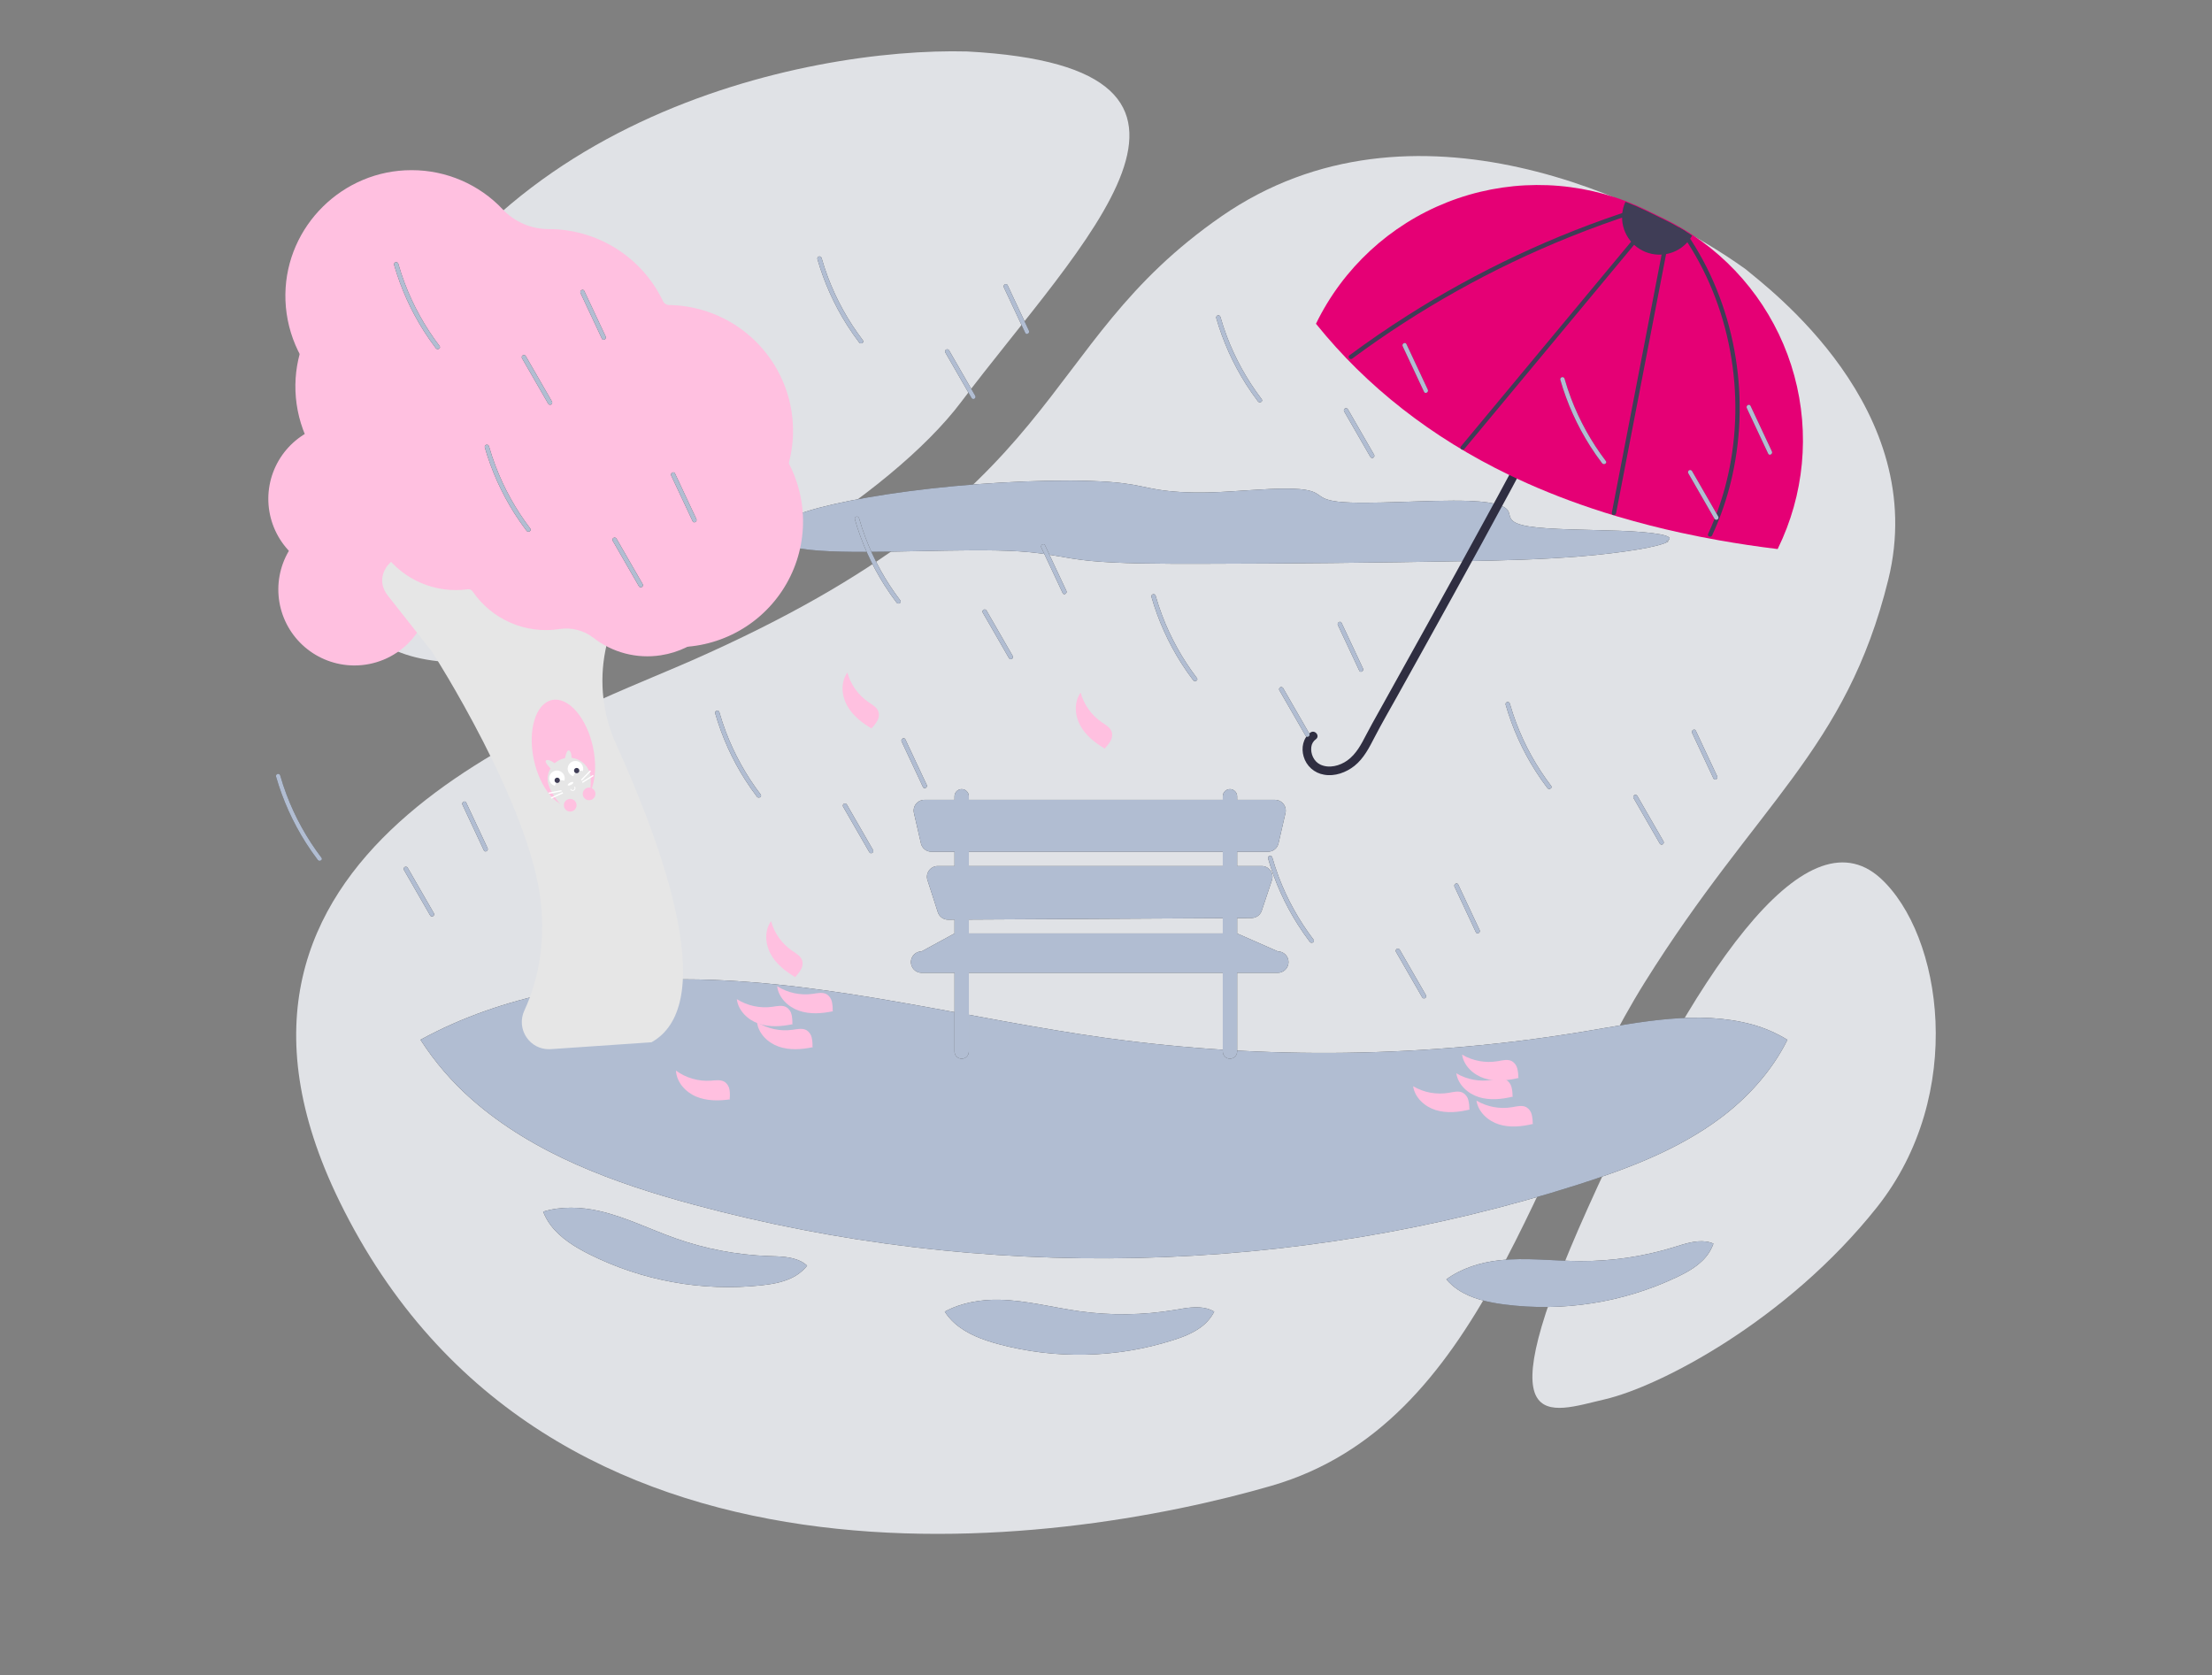 <svg width="676" height="512" viewBox="0 0 676 512" fill="none" xmlns="http://www.w3.org/2000/svg">
<rect x="0" y="0" width="676" height="512" fill="#808080" stroke="none"/>
<g clip-path="url(#clip0_816_5006)">
<g opacity="0.8">
<path d="M577.062 177.176C589.99 124.892 540.199 87.936 533.468 82.255C504.208 61.237 431.591 25.782 373.354 66.058C315.118 106.333 328.319 150.264 211.647 201.734C169.032 220.534 51.245 259.808 103.752 367.128C166.688 495.761 323.605 472.893 388.611 454.03C453.617 435.167 468.39 355.029 502.655 300.186C536.92 245.342 564.135 229.46 577.062 177.176Z" fill="#F8FAFF"/>
<path d="M573.569 368.978C601.037 334.431 593.564 285.597 574.646 268.338C551.424 247.348 517.234 297.982 485.219 369.232C453.205 440.482 473.464 431.548 490.376 427.638C507.289 423.728 546.101 403.525 573.569 368.978Z" fill="#F8FAFF"/>
<path d="M108.891 132.291C140.225 35.924 246.42 14.43 295.601 15.73C387.393 20.641 330.388 74.11 293.77 122.794C250.494 180.33 66.074 263.978 108.891 132.291Z" fill="#F8FAFF"/>
</g>
<g clip-path="url(#clip1_816_5006)">
<path d="M509.14 165.475C513.382 163.629 504.778 162.554 495.017 162.201C485.255 161.847 473.447 161.867 467.209 160.861C461.175 159.889 461.62 158.161 461.113 156.594C460.605 155.028 458.286 153.422 448.871 153.074C437.14 152.64 417.795 154.31 408.939 153.308C400.675 152.372 405.587 149.437 393.536 149.325C386.655 149.261 377.79 150.228 370.134 150.462C362.945 150.681 357.627 150.227 353.895 149.617C350.163 149.006 347.564 148.232 343.364 147.693C332.336 146.278 310.762 146.754 291.506 148.568C272.25 150.382 255.744 153.355 246.435 156.299C237.126 159.243 234.554 162.143 236.723 164.601C238.107 166.171 241.65 167.639 250.245 168.269C266.322 169.449 294.945 167.418 311.557 168.492C320.816 169.09 324.923 170.573 333.047 171.385C341.774 172.257 354.55 172.303 367.103 172.283C393.239 172.24 420.043 171.972 447.376 171.48C458.792 171.275 470.754 171.008 482.902 170.029C495.05 169.051 507.44 167.163 510.003 165.393" fill="#4A4A4A"/>
<path d="M509.14 165.475C513.382 163.629 504.778 162.554 495.017 162.201C485.255 161.847 473.447 161.867 467.209 160.861C461.175 159.889 461.62 158.161 461.113 156.594C460.605 155.028 458.286 153.422 448.871 153.074C437.14 152.64 417.795 154.31 408.939 153.308C400.675 152.372 405.587 149.437 393.536 149.325C386.655 149.261 377.79 150.228 370.134 150.462C362.945 150.681 357.627 150.227 353.895 149.617C350.163 149.006 347.564 148.232 343.364 147.693C332.336 146.278 310.762 146.754 291.506 148.568C272.25 150.382 255.744 153.355 246.435 156.299C237.126 159.243 234.554 162.143 236.723 164.601C238.107 166.171 241.65 167.639 250.245 168.269C266.322 169.449 294.945 167.418 311.557 168.492C320.816 169.09 324.923 170.573 333.047 171.385C341.774 172.257 354.55 172.303 367.103 172.283C393.239 172.24 420.043 171.972 447.376 171.48C458.792 171.275 470.754 171.008 482.902 170.029C495.05 169.051 507.44 167.163 510.003 165.393" fill="#B1BDD2"/>
<path d="M546.248 317.756C541.601 327.125 534.266 335.312 525.835 341.629C512.912 351.314 497.529 357.134 482.133 362.044C395.175 389.791 300.192 391.934 212.069 368.141C187.692 361.561 163.192 352.671 144.231 336.02C138.162 330.688 132.869 324.536 128.505 317.743C153.74 303.898 184.326 298.68 213.513 299.317C255.354 300.231 296.219 311.379 337.669 317.146C386.482 323.928 436.046 323.246 484.654 315.125C501.515 312.301 518.967 308.607 535.472 313.078C539.266 314.124 542.894 315.699 546.248 317.756Z" fill="#4A4A4A"/>
<path d="M546.248 317.756C541.601 327.125 534.266 335.312 525.835 341.629C512.912 351.314 497.529 357.134 482.133 362.044C395.175 389.791 300.192 391.934 212.069 368.141C187.692 361.561 163.192 352.671 144.231 336.02C138.162 330.688 132.869 324.536 128.505 317.743C153.74 303.898 184.326 298.68 213.513 299.317C255.354 300.231 296.219 311.379 337.669 317.146C386.482 323.928 436.046 323.246 484.654 315.125C501.515 312.301 518.967 308.607 535.472 313.078C539.266 314.124 542.894 315.699 546.248 317.756Z" fill="#B1BDD2"/>
<path d="M523.64 380.04C522.937 382.009 521.787 383.789 520.279 385.238C518.008 387.469 515.155 389.008 512.276 390.371C495.891 398.086 477.635 400.951 459.669 398.627C454.733 397.979 449.713 396.883 445.571 394.126C444.245 393.243 443.05 392.179 442.019 390.966C446.586 387.601 452.425 385.781 458.144 385.142C466.343 384.226 474.62 385.335 482.871 385.377C492.586 385.426 502.252 383.996 511.536 381.137C514.757 380.145 518.069 378.966 521.412 379.408C522.181 379.513 522.931 379.726 523.64 380.04Z" fill="#4A4A4A"/>
<path d="M523.64 380.04C522.937 382.009 521.787 383.789 520.279 385.238C518.008 387.469 515.155 389.008 512.276 390.371C495.891 398.086 477.635 400.951 459.669 398.627C454.733 397.979 449.713 396.883 445.571 394.126C444.245 393.243 443.05 392.179 442.019 390.966C446.586 387.601 452.425 385.781 458.144 385.142C466.343 384.226 474.62 385.335 482.871 385.377C492.586 385.426 502.252 383.996 511.536 381.137C514.757 380.145 518.069 378.966 521.412 379.408C522.181 379.513 522.931 379.726 523.64 380.04Z" fill="#B1BDD2"/>
<path d="M246.665 386.786C245.352 388.414 243.678 389.716 241.776 390.589C238.896 391.949 235.694 392.465 232.526 392.805C214.511 394.704 196.327 391.409 180.13 383.309C175.683 381.074 171.305 378.389 168.303 374.424C167.343 373.155 166.565 371.757 165.991 370.273C171.414 368.597 177.527 368.798 183.139 370.074C191.183 371.905 198.632 375.672 206.408 378.424C215.566 381.663 225.165 383.491 234.874 383.843C238.242 383.964 241.759 383.941 244.769 385.457C245.461 385.809 246.099 386.256 246.665 386.786Z" fill="#4A4A4A"/>
<path d="M246.665 386.786C245.352 388.414 243.678 389.716 241.776 390.589C238.896 391.949 235.694 392.465 232.526 392.805C214.511 394.704 196.327 391.409 180.13 383.309C175.683 381.074 171.305 378.389 168.303 374.424C167.343 373.155 166.565 371.757 165.991 370.273C171.414 368.597 177.527 368.798 183.139 370.074C191.183 371.905 198.632 375.672 206.408 378.424C215.566 381.663 225.165 383.491 234.874 383.843C238.242 383.964 241.759 383.941 244.769 385.457C245.461 385.809 246.099 386.256 246.665 386.786Z" fill="#B1BDD2"/>
<path d="M371.072 400.833C370.113 402.691 368.736 404.302 367.048 405.539C364.5 407.448 361.468 408.595 358.432 409.563C341.166 415.036 322.69 415.453 305.193 410.765C300.388 409.468 295.558 407.716 291.82 404.433C290.624 403.382 289.58 402.169 288.72 400.83C293.694 398.101 299.724 397.072 305.478 397.198C313.726 397.378 321.782 399.575 329.953 400.712C339.576 402.049 349.347 401.915 358.929 400.314C362.253 399.757 365.694 399.029 368.948 399.91C369.696 400.117 370.411 400.427 371.072 400.833Z" fill="#4A4A4A"/>
<path d="M371.072 400.833C370.113 402.691 368.736 404.302 367.048 405.539C364.5 407.448 361.468 408.595 358.432 409.563C341.166 415.036 322.69 415.453 305.193 410.765C300.388 409.468 295.558 407.716 291.82 404.433C290.624 403.382 289.58 402.169 288.72 400.83C293.694 398.101 299.724 397.072 305.478 397.198C313.726 397.378 321.782 399.575 329.953 400.712C339.576 402.049 349.347 401.915 358.929 400.314C362.253 399.757 365.694 399.029 368.948 399.91C369.696 400.117 370.411 400.427 371.072 400.833Z" fill="#B1BDD2"/>
<path d="M390.49 290.724L378.073 285.256V280.556L382.498 280.531C383.185 280.527 383.853 280.308 384.409 279.906C384.965 279.504 385.381 278.938 385.598 278.287L388.706 268.979C388.871 268.486 388.916 267.96 388.837 267.447C388.759 266.933 388.559 266.445 388.255 266.023C387.95 265.601 387.549 265.258 387.086 265.021C386.622 264.784 386.109 264.661 385.588 264.661H378.073V260.286H387.508C388.251 260.286 388.973 260.034 389.555 259.572C390.136 259.11 390.544 258.464 390.711 257.74L392.851 248.445C392.962 247.964 392.963 247.465 392.853 246.984C392.744 246.503 392.527 246.052 392.219 245.666C391.912 245.281 391.521 244.969 391.075 244.755C390.63 244.54 390.142 244.429 389.648 244.429H378.073V243.336C378.073 242.756 377.843 242.199 377.432 241.789C377.021 241.379 376.463 241.148 375.882 241.148C375.301 241.148 374.744 241.379 374.333 241.789C373.922 242.199 373.691 242.756 373.691 243.336V244.429H296.09V243.336C296.09 242.756 295.859 242.199 295.448 241.789C295.038 241.379 294.48 241.148 293.899 241.148C293.318 241.148 292.761 241.379 292.35 241.789C291.939 242.199 291.708 242.756 291.708 243.336V244.429H282.507C282.013 244.429 281.525 244.54 281.08 244.755C280.634 244.969 280.243 245.281 279.936 245.666C279.628 246.052 279.411 246.503 279.302 246.984C279.192 247.465 279.193 247.964 279.304 248.445L281.444 257.74C281.611 258.464 282.019 259.11 282.6 259.572C283.182 260.034 283.904 260.286 284.647 260.286H291.708V264.661H286.567C286.049 264.661 285.538 264.783 285.076 265.017C284.615 265.252 284.215 265.592 283.91 266.01C283.605 266.428 283.403 266.912 283.321 267.422C283.239 267.933 283.28 268.455 283.438 268.947L286.611 278.776C286.825 279.44 287.246 280.018 287.812 280.427C288.378 280.836 289.059 281.055 289.758 281.051L291.708 281.04V285.256L281.666 290.724C281.234 290.724 280.807 290.809 280.408 290.974C280.009 291.139 279.647 291.381 279.342 291.685C279.036 291.99 278.794 292.352 278.629 292.75C278.464 293.148 278.379 293.574 278.379 294.005C278.379 294.875 278.725 295.71 279.342 296.325C279.958 296.94 280.794 297.286 281.666 297.286H291.708V321.345C291.708 321.925 291.939 322.481 292.35 322.891C292.761 323.301 293.318 323.532 293.899 323.532C294.48 323.532 295.038 323.301 295.448 322.891C295.859 322.481 296.09 321.925 296.09 321.345V297.286H373.691V321.345C373.691 321.925 373.922 322.481 374.333 322.891C374.744 323.301 375.301 323.532 375.882 323.532C376.463 323.532 377.021 323.301 377.432 322.891C377.843 322.481 378.073 321.925 378.073 321.345V297.286H390.49C391.361 297.286 392.197 296.94 392.814 296.325C393.43 295.71 393.776 294.875 393.776 294.005C393.776 293.574 393.691 293.148 393.526 292.75C393.361 292.352 393.119 291.99 392.814 291.685C392.508 291.381 392.146 291.139 391.747 290.974C391.348 290.809 390.921 290.724 390.49 290.724ZM296.09 260.286H373.691V264.661H296.09L296.09 260.286ZM296.09 285.256V281.015L373.691 280.58V285.256H296.09Z" fill="#4A4A4A"/>
<path d="M390.49 290.724L378.073 285.256V280.556L382.498 280.531C383.185 280.527 383.853 280.308 384.409 279.906C384.965 279.504 385.381 278.938 385.598 278.287L388.706 268.979C388.871 268.486 388.916 267.96 388.837 267.447C388.759 266.933 388.559 266.445 388.255 266.023C387.95 265.601 387.549 265.258 387.086 265.021C386.622 264.784 386.109 264.661 385.588 264.661H378.073V260.286H387.508C388.251 260.286 388.973 260.034 389.555 259.572C390.136 259.11 390.544 258.464 390.711 257.74L392.851 248.445C392.962 247.964 392.963 247.465 392.853 246.984C392.744 246.503 392.527 246.052 392.219 245.666C391.912 245.281 391.521 244.969 391.075 244.755C390.63 244.54 390.142 244.429 389.648 244.429H378.073V243.336C378.073 242.756 377.843 242.199 377.432 241.789C377.021 241.379 376.463 241.148 375.882 241.148C375.301 241.148 374.744 241.379 374.333 241.789C373.922 242.199 373.691 242.756 373.691 243.336V244.429H296.09V243.336C296.09 242.756 295.859 242.199 295.448 241.789C295.038 241.379 294.48 241.148 293.899 241.148C293.318 241.148 292.761 241.379 292.35 241.789C291.939 242.199 291.708 242.756 291.708 243.336V244.429H282.507C282.013 244.429 281.525 244.54 281.08 244.755C280.634 244.969 280.243 245.281 279.936 245.666C279.628 246.052 279.411 246.503 279.302 246.984C279.192 247.465 279.193 247.964 279.304 248.445L281.444 257.74C281.611 258.464 282.019 259.11 282.6 259.572C283.182 260.034 283.904 260.286 284.647 260.286H291.708V264.661H286.567C286.049 264.661 285.538 264.783 285.076 265.017C284.615 265.252 284.215 265.592 283.91 266.01C283.605 266.428 283.403 266.912 283.321 267.422C283.239 267.933 283.28 268.455 283.438 268.947L286.611 278.776C286.825 279.44 287.246 280.018 287.812 280.427C288.378 280.836 289.059 281.055 289.758 281.051L291.708 281.04V285.256L281.666 290.724C281.234 290.724 280.807 290.809 280.408 290.974C280.009 291.139 279.647 291.381 279.342 291.685C279.036 291.99 278.794 292.352 278.629 292.75C278.464 293.148 278.379 293.574 278.379 294.005C278.379 294.875 278.725 295.71 279.342 296.325C279.958 296.94 280.794 297.286 281.666 297.286H291.708V321.345C291.708 321.925 291.939 322.481 292.35 322.891C292.761 323.301 293.318 323.532 293.899 323.532C294.48 323.532 295.038 323.301 295.448 322.891C295.859 322.481 296.09 321.925 296.09 321.345V297.286H373.691V321.345C373.691 321.925 373.922 322.481 374.333 322.891C374.744 323.301 375.301 323.532 375.882 323.532C376.463 323.532 377.021 323.301 377.432 322.891C377.843 322.481 378.073 321.925 378.073 321.345V297.286H390.49C391.361 297.286 392.197 296.94 392.814 296.325C393.43 295.71 393.776 294.875 393.776 294.005C393.776 293.574 393.691 293.148 393.526 292.75C393.361 292.352 393.119 291.99 392.814 291.685C392.508 291.381 392.146 291.139 391.747 290.974C391.348 290.809 390.921 290.724 390.49 290.724ZM296.09 260.286H373.691V264.661H296.09L296.09 260.286ZM296.09 285.256V281.015L373.691 280.58V285.256H296.09Z" fill="#B1BDD2"/>
<path d="M258.814 215.508C257.143 212.418 256.909 208.368 258.962 205.516C259.977 209.198 262.265 212.403 265.419 214.564C266.639 215.392 268.082 216.188 268.499 217.6C268.719 218.501 268.583 219.451 268.121 220.255C267.66 221.049 267.099 221.78 266.451 222.432L266.392 222.653C263.366 220.862 260.486 218.598 258.814 215.508Z" fill="#FFC0E0"/>
<path d="M330.098 221.656C328.426 218.566 328.192 214.516 330.245 211.664C331.26 215.346 333.548 218.551 336.703 220.712C337.922 221.541 339.365 222.336 339.782 223.749C340.002 224.649 339.867 225.6 339.405 226.404C338.943 227.197 338.382 227.929 337.735 228.58L337.676 228.801C334.649 227.011 331.77 224.746 330.098 221.656Z" fill="#FFC0E0"/>
<path d="M451.933 335.266C448.577 334.214 445.581 331.473 445.061 328C448.36 329.933 452.238 330.639 456.009 329.993C457.462 329.738 459.052 329.304 460.338 330.026C461.124 330.519 461.691 331.295 461.922 332.193C462.145 333.083 462.254 333.997 462.244 334.915L462.356 335.115C458.936 335.937 455.29 336.318 451.933 335.266Z" fill="#FFC0E0"/>
<path d="M458.094 343.61C454.737 342.558 451.741 339.817 451.221 336.344C454.52 338.277 458.399 338.983 462.169 338.336C463.623 338.082 465.212 337.648 466.498 338.37C467.285 338.863 467.851 339.638 468.082 340.536C468.305 341.426 468.414 342.341 468.405 343.259L468.517 343.458C465.096 344.281 461.45 344.661 458.094 343.61Z" fill="#FFC0E0"/>
<path d="M438.733 339.219C435.376 338.167 432.381 335.426 431.86 331.953C435.16 333.886 439.038 334.592 442.809 333.946C444.262 333.691 445.852 333.257 447.138 333.979C447.924 334.472 448.491 335.248 448.721 336.146C448.945 337.036 449.054 337.951 449.044 338.868L449.156 339.068C445.736 339.89 442.09 340.271 438.733 339.219Z" fill="#FFC0E0"/>
<path d="M453.693 329.555C450.336 328.503 447.341 325.762 446.82 322.289C450.12 324.222 453.998 324.928 457.769 324.282C459.222 324.027 460.812 323.593 462.098 324.315C462.884 324.808 463.451 325.584 463.681 326.482C463.905 327.372 464.014 328.286 464.004 329.204L464.116 329.404C460.696 330.226 457.05 330.607 453.693 329.555Z" fill="#FFC0E0"/>
<path d="M212.702 335.087C209.465 333.71 206.755 330.687 206.58 327.18C209.673 329.428 213.462 330.512 217.279 330.24C218.75 330.13 220.375 329.854 221.583 330.7C222.317 331.267 222.804 332.095 222.945 333.011C223.08 333.919 223.097 334.84 222.997 335.752L223.089 335.962C219.604 336.444 215.938 336.463 212.702 335.087Z" fill="#FFC0E0"/>
<path d="M235.493 291.496C233.821 288.406 233.588 284.356 235.641 281.504C236.656 285.186 238.943 288.391 242.098 290.552C243.318 291.381 244.761 292.176 245.178 293.589C245.397 294.489 245.262 295.44 244.8 296.244C244.339 297.037 243.778 297.769 243.13 298.42L243.071 298.641C240.044 296.851 237.165 294.586 235.493 291.496Z" fill="#FFC0E0"/>
<path d="M237.987 319.838C234.664 318.683 231.755 315.851 231.343 312.363C234.581 314.398 238.435 315.223 242.224 314.694C243.685 314.484 245.287 314.1 246.55 314.862C247.321 315.379 247.863 316.171 248.065 317.076C248.261 317.972 248.341 318.89 248.304 319.807L248.409 320.01C244.965 320.726 241.309 320.994 237.987 319.838Z" fill="#FFC0E0"/>
<path d="M244.147 308.858C240.824 307.703 237.915 304.871 237.503 301.383C240.741 303.417 244.595 304.243 248.384 303.713C249.845 303.504 251.447 303.119 252.71 303.881C253.481 304.398 254.023 305.191 254.226 306.095C254.421 306.992 254.501 307.91 254.464 308.826L254.569 309.029C251.125 309.746 247.469 310.013 244.147 308.858Z" fill="#FFC0E0"/>
<path d="M231.826 312.811C228.504 311.656 225.595 308.824 225.183 305.336C228.421 307.37 232.275 308.196 236.064 307.666C237.525 307.457 239.127 307.072 240.39 307.834C241.161 308.351 241.703 309.144 241.905 310.048C242.101 310.945 242.181 311.863 242.143 312.78L242.249 312.982C238.805 313.699 235.149 313.966 231.826 312.811Z" fill="#FFC0E0"/>
<path d="M108.293 203.361C108.189 203.361 108.086 203.361 107.983 203.359C102.54 203.279 97.299 201.298 93.169 197.759C89.04 194.22 86.283 189.348 85.38 183.99C84.477 178.633 85.484 173.129 88.226 168.436C90.968 163.742 95.271 160.157 100.387 158.304C101.068 158.064 101.656 157.618 102.069 157.028C102.483 156.438 102.701 155.733 102.694 155.013L102.694 154.93C102.693 153.075 102.915 151.227 103.355 149.424C103.505 148.844 103.497 148.235 103.334 147.659C103.171 147.083 102.857 146.56 102.426 146.145C98.523 142.481 95.427 138.047 93.335 133.124C91.243 128.201 90.2 122.897 90.272 117.55C90.576 96.674 107.846 79.691 128.769 79.691L128.957 79.692C134.16 79.698 139.307 80.766 144.082 82.831C148.856 84.896 153.157 87.913 156.72 91.698C158.511 93.585 160.667 95.089 163.057 96.12C165.447 97.151 168.021 97.688 170.625 97.697L170.699 97.916L170.699 97.696L170.851 97.696C178.138 97.718 185.271 99.792 191.429 103.682C197.586 107.571 202.518 113.118 205.658 119.682C205.828 120.044 206.096 120.351 206.433 120.567C206.77 120.784 207.161 120.902 207.561 120.907L207.826 120.912C214.705 121.075 221.414 123.074 227.255 126.703C233.097 130.332 237.858 135.457 241.042 141.545C244.226 147.633 245.718 154.462 245.362 161.32C245.006 168.179 242.815 174.817 239.017 180.544C235.219 186.271 229.953 190.877 223.766 193.883C217.58 196.889 210.7 198.186 203.842 197.637C196.983 197.089 190.398 194.716 184.77 190.765C179.142 186.815 174.677 181.431 171.841 175.173C171.754 174.987 171.616 174.83 171.443 174.72C171.269 174.61 171.068 174.553 170.862 174.554C168.216 174.555 165.577 174.286 162.986 173.751C153.564 171.777 143.764 172.694 134.873 176.383C134.574 176.507 134.272 176.625 133.967 176.736C133.275 176.987 132.677 177.442 132.252 178.042C131.828 178.642 131.597 179.357 131.592 180.091V180.136C131.592 186.295 129.141 192.202 124.778 196.558C120.415 200.913 114.498 203.361 108.328 203.361H108.293V203.361Z" fill="#FFC0E0"/>
<path d="M167.743 320.63C166.405 320.634 165.085 320.311 163.901 319.689C162.716 319.067 161.702 318.165 160.947 317.062C160.116 315.868 159.613 314.477 159.49 313.029C159.367 311.58 159.627 310.125 160.244 308.808C164.886 298.743 166.57 287.535 165.25 275.497C162.004 245.907 132.403 199.724 132.104 199.26L118.514 181.999C115.42 178.068 116.94 173.849 119.662 171.593C122.34 169.372 126.706 168.669 129.961 172.374C130.903 173.367 131.63 174.542 132.097 175.828C133.016 169.802 136.598 142.574 130.266 120.157C128.286 113.144 132.687 108.295 137.614 106.757C142.452 105.247 148.722 106.708 151.057 113.484C152.409 117.408 152.84 121.85 152.339 126.686C151.053 139.098 150.081 150.666 149.451 161.07C149.379 162.259 149.688 163.44 150.334 164.442C150.979 165.444 151.927 166.214 153.041 166.642C154.154 167.07 155.375 167.133 156.527 166.822C157.679 166.511 158.702 165.842 159.447 164.912L170.079 151.655C176.475 143.68 186.095 143.366 192.792 146.594C198.861 149.519 205.104 156.625 202.724 167.028C202.154 169.52 201.128 171.505 199.674 172.928C199.37 173.226 199.062 173.524 198.75 173.823C191.671 180.569 186.861 189.339 184.982 198.926C183.103 208.514 184.246 218.447 188.256 227.359C197.756 248.299 204.044 266.262 206.943 280.746C210.926 300.644 208.298 313.342 199.134 318.488L199.049 318.513L168.329 320.61L168.315 320.41L168.329 320.61C168.133 320.623 167.937 320.63 167.743 320.63Z" fill="#E6E6E6"/>
<path d="M105.235 175.67C105.131 175.67 105.029 175.669 104.925 175.668C99.483 175.588 94.241 173.606 90.112 170.068C85.982 166.529 83.226 161.657 82.323 156.299C81.419 150.941 82.427 145.437 85.168 140.744C87.91 136.051 92.214 132.466 97.33 130.613C98.01 130.373 98.598 129.926 99.012 129.336C99.425 128.746 99.644 128.042 99.636 127.322L99.636 127.239C99.636 125.384 99.858 123.535 100.298 121.733C100.447 121.153 100.44 120.544 100.276 119.968C100.113 119.392 99.8 118.869 99.368 118.453C95.466 114.79 92.37 110.355 90.277 105.432C88.185 100.509 87.142 95.205 87.215 89.858C87.519 68.983 104.788 52 125.712 52L125.899 52C131.102 52.007 136.25 53.075 141.024 55.14C145.799 57.204 150.1 60.222 153.663 64.007C155.454 65.893 157.609 67.398 159.999 68.429C162.389 69.46 164.964 69.996 167.567 70.005L167.642 70.225L167.641 70.005L167.794 70.005C175.081 70.026 182.214 72.101 188.371 75.991C194.529 79.88 199.461 85.426 202.6 91.99C202.77 92.352 203.039 92.659 203.376 92.876C203.712 93.093 204.103 93.21 204.504 93.215L204.769 93.221C211.647 93.383 218.356 95.383 224.198 99.011C230.039 102.64 234.8 107.765 237.984 113.853C241.169 119.941 242.66 126.77 242.304 133.629C241.948 140.488 239.757 147.126 235.959 152.853C232.161 158.579 226.895 163.186 220.709 166.192C214.523 169.198 207.642 170.494 200.784 169.946C193.926 169.398 187.34 167.025 181.712 163.074C176.084 159.123 171.62 153.739 168.783 147.482C168.697 147.296 168.559 147.139 168.385 147.029C168.212 146.919 168.01 146.861 167.805 146.863C165.159 146.864 162.519 146.595 159.928 146.06C150.506 144.085 140.706 145.003 131.816 148.692C131.517 148.816 131.215 148.933 130.909 149.045C130.218 149.295 129.619 149.751 129.195 150.351C128.77 150.95 128.54 151.665 128.534 152.4V152.445C128.534 158.604 126.083 164.511 121.72 168.866C117.358 173.222 111.441 175.669 105.27 175.67H105.235Z" fill="#FFC0E0"/>
<path d="M202.953 112.332C203.025 112.321 203.096 112.31 203.168 112.3C206.948 111.775 210.794 112.589 214.036 114.601C217.277 116.613 219.709 119.696 220.909 123.313C222.109 126.93 222.001 130.853 220.603 134.399C219.205 137.944 216.606 140.889 213.259 142.719C212.813 142.958 212.453 143.33 212.229 143.783C212.006 144.237 211.93 144.748 212.012 145.247L212.021 145.304C212.22 146.59 212.264 147.895 212.153 149.191C212.111 149.609 212.182 150.03 212.357 150.412C212.532 150.794 212.805 151.123 213.148 151.365C217.615 154.418 221.059 158.741 223.033 163.773C225.008 168.805 225.421 174.313 224.22 179.582C223.018 184.851 220.258 189.638 216.297 193.322C212.336 197.005 207.357 199.415 202.007 200.238L201.877 200.258C198.27 200.809 194.588 200.618 191.057 199.696C187.526 198.775 184.222 197.142 181.347 194.899C179.903 193.783 178.248 192.97 176.481 192.511C174.714 192.051 172.872 191.954 171.066 192.226L170.991 192.081L171.015 192.234L170.909 192.25C165.856 193.013 160.69 192.336 156.005 190.297C151.321 188.259 147.308 184.941 144.429 180.726C144.272 180.493 144.053 180.309 143.796 180.195C143.54 180.081 143.256 180.041 142.978 180.08L142.794 180.105C138.009 180.726 133.144 180.056 128.706 178.165C124.269 176.273 120.42 173.229 117.561 169.349C114.701 165.469 112.936 160.895 112.448 156.103C111.96 151.311 112.768 146.475 114.787 142.101C116.806 137.726 119.963 133.971 123.928 131.227C127.894 128.483 132.524 126.85 137.337 126.498C142.149 126.146 146.968 127.088 151.293 129.226C155.617 131.363 159.288 134.619 161.924 138.653C162.004 138.773 162.117 138.867 162.249 138.925C162.381 138.982 162.527 139.001 162.669 138.978C164.503 138.695 166.361 138.6 168.215 138.694C174.957 139.057 181.651 137.375 187.418 133.869C187.612 133.751 187.809 133.637 188.009 133.527C188.461 133.28 188.827 132.9 189.058 132.439C189.288 131.978 189.371 131.458 189.296 130.948L189.291 130.917C188.631 126.648 189.697 122.292 192.255 118.807C194.812 115.323 198.652 112.995 202.928 112.336L202.953 112.332Z" fill="#FFC0E0"/>
<path d="M400.465 223.868C398.196 225.539 397.619 228.596 398.399 231.19C398.804 232.608 399.605 233.881 400.707 234.863C401.808 235.844 403.167 236.493 404.624 236.735C407.891 237.349 411.389 236.07 413.93 234.045C416.795 231.761 418.457 228.431 420.106 225.249C422.341 220.939 424.794 216.732 427.155 212.489C429.788 207.757 432.42 203.025 435.051 198.292C440.965 187.645 446.851 176.983 452.71 166.305C458.561 155.616 464.346 144.89 470.064 134.128C474.698 125.358 479.287 116.557 483.579 107.615C484.001 106.737 484.419 105.856 484.833 104.974C484.955 104.647 484.943 104.286 484.801 103.967C484.659 103.649 484.397 103.399 484.072 103.271C483.745 103.153 483.384 103.166 483.066 103.308C482.748 103.45 482.498 103.709 482.367 104.031C478.46 112.359 474.234 120.538 469.966 128.686C464.615 138.899 459.168 149.061 453.624 159.171C447.893 169.684 442.119 180.173 436.301 190.639C431.267 199.718 426.222 208.791 421.169 217.86C419.941 220.068 418.697 222.266 417.535 224.51C416.034 227.408 414.473 230.442 411.751 232.388C409.439 234.041 406.162 234.916 403.484 233.639C401.489 232.687 400.472 230.311 400.746 228.256C400.801 227.788 400.954 227.337 401.195 226.932C401.435 226.527 401.758 226.176 402.143 225.903C403.513 224.894 401.83 222.863 400.465 223.868V223.868Z" fill="#2F2E41"/>
<path d="M543.261 167.786L543.105 167.767C537.108 167.032 531.166 166.145 525.445 165.131C521.374 164.409 517.398 163.624 513.63 162.797C510.451 162.104 507.31 161.361 504.292 160.589C500.927 159.734 497.588 158.813 494.368 157.851C493.024 157.456 491.657 157.038 490.304 156.609C487.796 155.814 485.379 155.006 483.121 154.207C480.928 153.442 478.718 152.626 476.55 151.781C476.504 151.767 476.459 151.751 476.414 151.731C472.023 150.028 467.711 148.191 463.603 146.271C462.806 145.903 462.015 145.528 461.229 145.149C437.53 133.716 417.688 118.205 402.256 99.046L402.168 98.938L402.229 98.812C410.479 81.922 424.759 68.724 442.263 61.812C459.768 54.9 479.229 54.774 496.821 61.46C498.989 62.286 501.123 63.211 503.164 64.208L508.659 66.89C511.629 68.339 514.501 69.979 517.257 71.8C532.508 81.903 543.56 97.194 548.357 114.827C553.153 132.459 551.366 151.23 543.33 167.645L543.261 167.786Z" fill="#E50075"/>
<path d="M413.249 109.589C433.729 94.434 456.061 81.947 479.704 72.428C486.337 69.757 493.06 67.324 499.872 65.131C500.679 64.872 500.12 63.677 499.319 63.935C474.95 71.785 451.685 82.708 430.086 96.439C424.051 100.271 418.159 104.315 412.41 108.572C411.726 109.078 412.568 110.093 413.249 109.589Z" fill="#3F3D56"/>
<path d="M513.04 69.461C512.963 69.573 512.923 69.706 512.926 69.842C512.929 69.978 512.976 70.11 513.06 70.217C516.788 75.378 519.949 80.923 522.489 86.758C525.03 92.594 526.967 98.672 528.27 104.9C529.587 111.129 530.278 117.473 530.335 123.838C530.394 130.203 529.811 136.557 528.595 142.805C527.555 148.147 526.026 153.383 524.027 158.447C523.692 159.297 523.343 160.142 522.98 160.98C522.666 161.704 522.343 162.423 522.01 163.137C521.652 163.91 522.889 164.374 523.246 163.61C523.683 162.663 524.107 161.712 524.506 160.749C526.599 155.764 528.241 150.602 529.411 145.324C530.807 139.03 531.554 132.609 531.643 126.163C531.737 119.707 531.191 113.258 530.015 106.91C528.841 100.568 527.028 94.362 524.603 88.384C522.172 82.384 519.1 76.662 515.441 71.318C515.275 71.072 515.105 70.826 514.934 70.585L513.04 69.461Z" fill="#3F3D56"/>
<path d="M447.529 137.194L468.711 111.717L489.892 86.239L501.815 71.897C502.359 71.243 501.285 70.476 500.745 71.125L479.564 96.603L458.383 122.08L446.459 136.422C445.915 137.076 446.989 137.844 447.529 137.194H447.529Z" fill="#3F3D56"/>
<path d="M493.882 156.859L499.903 125.66L505.903 94.569L509.287 77.033C509.448 76.201 508.133 76.079 507.973 76.906L501.952 108.105L495.952 139.196L492.568 156.732C492.408 157.564 493.723 157.686 493.882 156.859Z" fill="#3F3D56"/>
<path d="M517.135 71.986C515.851 74.274 513.819 76.051 511.378 77.019C508.938 77.987 506.238 78.088 503.731 77.304C501.225 76.52 499.065 74.9 497.615 72.714C496.164 70.529 495.511 67.912 495.764 65.302C495.884 64.045 496.214 62.816 496.742 61.668C498.869 62.479 500.977 63.392 503.066 64.408L508.561 67.09C511.523 68.534 514.387 70.17 517.135 71.986Z" fill="#3F3D56"/>
<path d="M249.799 79.164C251.852 86.326 254.926 93.157 258.927 99.446C260.066 101.233 261.278 102.971 262.563 104.659C263.069 105.326 264.216 104.67 263.702 103.994C259.238 98.127 255.645 91.646 253.037 84.754C252.301 82.801 251.646 80.821 251.072 78.814C251.021 78.651 250.908 78.514 250.758 78.432C250.608 78.35 250.431 78.33 250.266 78.375C250.101 78.421 249.96 78.528 249.873 78.675C249.786 78.823 249.76 78.998 249.799 79.164H249.799Z" fill="#4A4A4A"/>
<path d="M249.799 79.164C251.852 86.326 254.926 93.157 258.927 99.446C260.066 101.233 261.278 102.971 262.563 104.659C263.069 105.326 264.216 104.67 263.702 103.994C259.238 98.127 255.645 91.646 253.037 84.754C252.301 82.801 251.646 80.821 251.072 78.814C251.021 78.651 250.908 78.514 250.758 78.432C250.608 78.35 250.431 78.33 250.266 78.375C250.101 78.421 249.96 78.528 249.873 78.675C249.786 78.823 249.76 78.998 249.799 79.164H249.799Z" fill="#B1BDD2"/>
<path d="M288.893 107.711L296.911 121.635C297.003 121.779 297.147 121.883 297.313 121.923C297.48 121.964 297.655 121.938 297.803 121.852C297.951 121.766 298.06 121.626 298.106 121.461C298.152 121.296 298.133 121.12 298.051 120.97L290.033 107.046C289.941 106.901 289.797 106.798 289.631 106.757C289.464 106.717 289.289 106.742 289.141 106.828C288.993 106.915 288.884 107.055 288.838 107.219C288.792 107.384 288.811 107.56 288.893 107.711Z" fill="#4A4A4A"/>
<path d="M288.893 107.711L296.911 121.635C297.003 121.779 297.147 121.883 297.313 121.923C297.48 121.964 297.655 121.938 297.803 121.852C297.951 121.766 298.06 121.626 298.106 121.461C298.152 121.296 298.133 121.12 298.051 120.97L290.033 107.046C289.941 106.901 289.797 106.798 289.631 106.757C289.464 106.717 289.289 106.742 289.141 106.828C288.993 106.915 288.884 107.055 288.838 107.219C288.792 107.384 288.811 107.56 288.893 107.711Z" fill="#B1BDD2"/>
<path d="M306.784 87.809L313.314 101.734C313.674 102.501 314.813 101.833 314.454 101.068L307.924 87.144C307.564 86.377 306.425 87.045 306.784 87.809Z" fill="#4A4A4A"/>
<path d="M306.784 87.809L313.314 101.734C313.674 102.501 314.813 101.833 314.454 101.068L307.924 87.144C307.564 86.377 306.425 87.045 306.784 87.809Z" fill="#B1BDD2"/>
<path d="M371.685 97.172C373.738 104.334 376.812 111.165 380.813 117.454C381.951 119.241 383.163 120.979 384.448 122.667C384.955 123.334 386.102 122.678 385.588 122.002C381.123 116.134 377.531 109.654 374.922 102.762C374.186 100.809 373.532 98.829 372.958 96.822C372.907 96.659 372.794 96.522 372.644 96.44C372.493 96.358 372.317 96.338 372.152 96.383C371.987 96.428 371.846 96.536 371.759 96.683C371.672 96.831 371.645 97.006 371.685 97.172H371.685Z" fill="#4A4A4A"/>
<path d="M371.685 97.172C373.738 104.334 376.812 111.165 380.813 117.454C381.951 119.241 383.163 120.979 384.448 122.667C384.955 123.334 386.102 122.678 385.588 122.002C381.123 116.134 377.531 109.654 374.922 102.762C374.186 100.809 373.532 98.829 372.958 96.822C372.907 96.659 372.794 96.522 372.644 96.44C372.493 96.358 372.317 96.338 372.152 96.383C371.987 96.428 371.846 96.536 371.759 96.683C371.672 96.831 371.645 97.006 371.685 97.172H371.685Z" fill="#B1BDD2"/>
<path d="M410.778 125.718L418.797 139.643C418.889 139.787 419.033 139.891 419.199 139.931C419.365 139.972 419.541 139.946 419.689 139.86C419.837 139.774 419.945 139.633 419.992 139.469C420.038 139.304 420.018 139.128 419.937 138.978L411.918 125.053C411.827 124.909 411.683 124.805 411.516 124.765C411.35 124.724 411.174 124.75 411.026 124.836C410.879 124.922 410.77 125.063 410.724 125.227C410.678 125.392 410.697 125.568 410.778 125.718Z" fill="#4A4A4A"/>
<path d="M410.778 125.718L418.797 139.643C418.889 139.787 419.033 139.891 419.199 139.931C419.365 139.972 419.541 139.946 419.689 139.86C419.837 139.774 419.945 139.633 419.992 139.469C420.038 139.304 420.018 139.128 419.937 138.978L411.918 125.053C411.827 124.909 411.683 124.805 411.516 124.765C411.35 124.724 411.174 124.75 411.026 124.836C410.879 124.922 410.77 125.063 410.724 125.227C410.678 125.392 410.697 125.568 410.778 125.718Z" fill="#B1BDD2"/>
<path d="M428.671 105.817L435.201 119.741C435.561 120.509 436.699 119.84 436.341 119.076L429.81 105.152C429.45 104.385 428.312 105.053 428.671 105.817Z" fill="#4A4A4A"/>
<path d="M428.671 105.817L435.201 119.741C435.561 120.509 436.699 119.84 436.341 119.076L429.81 105.152C429.45 104.385 428.312 105.053 428.671 105.817Z" fill="#B1BDD2"/>
<path d="M351.884 182.383C353.937 189.545 357.011 196.376 361.012 202.665C362.151 204.452 363.363 206.19 364.648 207.878C365.154 208.545 366.301 207.889 365.787 207.212C361.323 201.345 357.73 194.865 355.121 187.973C354.386 186.02 353.731 184.04 353.157 182.033C353.106 181.869 352.993 181.733 352.843 181.651C352.693 181.569 352.516 181.549 352.351 181.594C352.186 181.639 352.045 181.747 351.958 181.894C351.871 182.041 351.845 182.217 351.884 182.383H351.884Z" fill="#4A4A4A"/>
<path d="M351.884 182.383C353.937 189.545 357.011 196.376 361.012 202.665C362.151 204.452 363.363 206.19 364.648 207.878C365.154 208.545 366.301 207.889 365.787 207.212C361.323 201.345 357.73 194.865 355.121 187.973C354.386 186.02 353.731 184.04 353.157 182.033C353.106 181.869 352.993 181.733 352.843 181.651C352.693 181.569 352.516 181.549 352.351 181.594C352.186 181.639 352.045 181.747 351.958 181.894C351.871 182.041 351.845 182.217 351.884 182.383H351.884Z" fill="#B1BDD2"/>
<path d="M390.978 210.929L398.996 224.854C399.088 224.998 399.232 225.102 399.398 225.142C399.565 225.183 399.74 225.157 399.888 225.071C400.036 224.985 400.145 224.844 400.191 224.68C400.237 224.515 400.217 224.339 400.136 224.189L392.117 210.264C392.026 210.12 391.882 210.016 391.716 209.976C391.549 209.935 391.374 209.961 391.226 210.047C391.078 210.133 390.969 210.274 390.923 210.438C390.877 210.603 390.896 210.779 390.978 210.929Z" fill="#4A4A4A"/>
<path d="M390.978 210.929L398.996 224.854C399.088 224.998 399.232 225.102 399.398 225.142C399.565 225.183 399.74 225.157 399.888 225.071C400.036 224.985 400.145 224.844 400.191 224.68C400.237 224.515 400.217 224.339 400.136 224.189L392.117 210.264C392.026 210.12 391.882 210.016 391.716 209.976C391.549 209.935 391.374 209.961 391.226 210.047C391.078 210.133 390.969 210.274 390.923 210.438C390.877 210.603 390.896 210.779 390.978 210.929Z" fill="#B1BDD2"/>
<path d="M408.869 191.028L415.399 204.952C415.759 205.72 416.898 205.051 416.539 204.287L410.009 190.363C409.649 189.596 408.51 190.264 408.869 191.028Z" fill="#4A4A4A"/>
<path d="M408.869 191.028L415.399 204.952C415.759 205.72 416.898 205.051 416.539 204.287L410.009 190.363C409.649 189.596 408.51 190.264 408.869 191.028Z" fill="#B1BDD2"/>
<path d="M218.557 217.961C220.61 225.123 223.684 231.954 227.685 238.243C228.824 240.03 230.035 241.768 231.32 243.456C231.827 244.123 232.974 243.467 232.46 242.791C227.995 236.923 224.403 230.443 221.794 223.551C221.058 221.598 220.404 219.618 219.83 217.611C219.779 217.448 219.666 217.311 219.516 217.229C219.365 217.147 219.189 217.127 219.024 217.172C218.859 217.218 218.718 217.325 218.631 217.472C218.544 217.62 218.517 217.795 218.557 217.961H218.557Z" fill="#4A4A4A"/>
<path d="M218.557 217.961C220.61 225.123 223.684 231.954 227.685 238.243C228.824 240.03 230.035 241.768 231.32 243.456C231.827 244.123 232.974 243.467 232.46 242.791C227.995 236.923 224.403 230.443 221.794 223.551C221.058 221.598 220.404 219.618 219.83 217.611C219.779 217.448 219.666 217.311 219.516 217.229C219.365 217.147 219.189 217.127 219.024 217.172C218.859 217.218 218.718 217.325 218.631 217.472C218.544 217.62 218.517 217.795 218.557 217.961H218.557Z" fill="#B1BDD2"/>
<path d="M257.651 246.508L265.67 260.432C265.762 260.576 265.906 260.68 266.072 260.72C266.239 260.761 266.414 260.735 266.562 260.649C266.71 260.563 266.818 260.423 266.865 260.258C266.911 260.093 266.891 259.917 266.81 259.767L258.791 245.842C258.7 245.698 258.556 245.594 258.389 245.554C258.223 245.513 258.047 245.539 257.899 245.625C257.752 245.712 257.643 245.852 257.597 246.016C257.551 246.181 257.57 246.357 257.651 246.508Z" fill="#4A4A4A"/>
<path d="M257.651 246.508L265.67 260.432C265.762 260.576 265.906 260.68 266.072 260.72C266.239 260.761 266.414 260.735 266.562 260.649C266.71 260.563 266.818 260.423 266.865 260.258C266.911 260.093 266.891 259.917 266.81 259.767L258.791 245.842C258.7 245.698 258.556 245.594 258.389 245.554C258.223 245.513 258.047 245.539 257.899 245.625C257.752 245.712 257.643 245.852 257.597 246.016C257.551 246.181 257.57 246.357 257.651 246.508Z" fill="#B1BDD2"/>
<path d="M275.543 226.606L282.073 240.53C282.433 241.298 283.571 240.63 283.213 239.865L276.682 225.941C276.322 225.174 275.184 225.842 275.543 226.606Z" fill="#4A4A4A"/>
<path d="M275.543 226.606L282.073 240.53C282.433 241.298 283.571 240.63 283.213 239.865L276.682 225.941C276.322 225.174 275.184 225.842 275.543 226.606Z" fill="#B1BDD2"/>
<path d="M387.526 262.324C389.579 269.487 392.653 276.317 396.654 282.606C397.792 284.394 399.004 286.131 400.289 287.819C400.796 288.486 401.943 287.83 401.429 287.154C396.964 281.287 393.372 274.807 390.763 267.914C390.027 265.962 389.372 263.982 388.799 261.974C388.748 261.811 388.635 261.674 388.485 261.592C388.334 261.51 388.158 261.49 387.993 261.535C387.828 261.581 387.687 261.689 387.6 261.836C387.513 261.983 387.486 262.158 387.526 262.324H387.526Z" fill="#4A4A4A"/>
<path d="M387.526 262.324C389.579 269.487 392.653 276.317 396.654 282.606C397.792 284.394 399.004 286.131 400.289 287.819C400.796 288.486 401.943 287.83 401.429 287.154C396.964 281.287 393.372 274.807 390.763 267.914C390.027 265.962 389.372 263.982 388.799 261.974C388.748 261.811 388.635 261.674 388.485 261.592C388.334 261.51 388.158 261.49 387.993 261.535C387.828 261.581 387.687 261.689 387.6 261.836C387.513 261.983 387.486 262.158 387.526 262.324H387.526Z" fill="#B1BDD2"/>
<path d="M426.619 290.871L434.638 304.795C434.729 304.94 434.874 305.043 435.04 305.084C435.206 305.124 435.382 305.099 435.53 305.012C435.678 304.926 435.786 304.786 435.832 304.621C435.879 304.457 435.859 304.28 435.778 304.13L427.759 290.206C427.668 290.061 427.524 289.958 427.357 289.917C427.191 289.877 427.015 289.902 426.867 289.989C426.719 290.075 426.611 290.215 426.565 290.38C426.518 290.544 426.538 290.72 426.619 290.871Z" fill="#4A4A4A"/>
<path d="M426.619 290.871L434.638 304.795C434.729 304.94 434.874 305.043 435.04 305.084C435.206 305.124 435.382 305.099 435.53 305.012C435.678 304.926 435.786 304.786 435.832 304.621C435.879 304.457 435.859 304.28 435.778 304.13L427.759 290.206C427.668 290.061 427.524 289.958 427.357 289.917C427.191 289.877 427.015 289.902 426.867 289.989C426.719 290.075 426.611 290.215 426.565 290.38C426.518 290.544 426.538 290.72 426.619 290.871Z" fill="#B1BDD2"/>
<path d="M444.51 270.97L451.041 284.894C451.401 285.661 452.539 284.993 452.181 284.229L445.65 270.305C445.29 269.537 444.152 270.205 444.51 270.97Z" fill="#4A4A4A"/>
<path d="M444.51 270.97L451.041 284.894C451.401 285.661 452.539 284.993 452.181 284.229L445.65 270.305C445.29 269.537 444.152 270.205 444.51 270.97Z" fill="#B1BDD2"/>
<path d="M460.129 215.324C462.183 222.487 465.257 229.317 469.257 235.606C470.396 237.394 471.608 239.131 472.893 240.819C473.399 241.486 474.546 240.83 474.033 240.154C469.568 234.287 465.975 227.807 463.367 220.914C462.631 218.962 461.976 216.982 461.402 214.974C461.351 214.811 461.238 214.674 461.088 214.592C460.938 214.51 460.761 214.49 460.596 214.535C460.431 214.581 460.29 214.689 460.203 214.836C460.116 214.983 460.09 215.158 460.129 215.324H460.129Z" fill="#4A4A4A"/>
<path d="M460.129 215.324C462.183 222.487 465.257 229.317 469.257 235.606C470.396 237.394 471.608 239.131 472.893 240.819C473.399 241.486 474.546 240.83 474.033 240.154C469.568 234.287 465.975 227.807 463.367 220.914C462.631 218.962 461.976 216.982 461.402 214.974C461.351 214.811 461.238 214.674 461.088 214.592C460.938 214.51 460.761 214.49 460.596 214.535C460.431 214.581 460.29 214.689 460.203 214.836C460.116 214.983 460.09 215.158 460.129 215.324H460.129Z" fill="#B1BDD2"/>
<path d="M499.224 243.871L507.242 257.795C507.334 257.94 507.478 258.043 507.644 258.084C507.811 258.124 507.986 258.099 508.134 258.012C508.282 257.926 508.391 257.786 508.437 257.621C508.483 257.457 508.464 257.28 508.382 257.13L500.364 243.206C500.272 243.061 500.128 242.958 499.962 242.917C499.795 242.877 499.62 242.902 499.472 242.989C499.324 243.075 499.215 243.215 499.169 243.38C499.123 243.544 499.142 243.72 499.224 243.871Z" fill="#4A4A4A"/>
<path d="M499.224 243.871L507.242 257.795C507.334 257.94 507.478 258.043 507.644 258.084C507.811 258.124 507.986 258.099 508.134 258.012C508.282 257.926 508.391 257.786 508.437 257.621C508.483 257.457 508.464 257.28 508.382 257.13L500.364 243.206C500.272 243.061 500.128 242.958 499.962 242.917C499.795 242.877 499.62 242.902 499.472 242.989C499.324 243.075 499.215 243.215 499.169 243.38C499.123 243.544 499.142 243.72 499.224 243.871Z" fill="#B1BDD2"/>
<path d="M517.114 223.97L523.644 237.894C524.004 238.661 525.143 237.993 524.784 237.229L518.254 223.305C517.894 222.537 516.755 223.205 517.114 223.97Z" fill="#4A4A4A"/>
<path d="M517.114 223.97L523.644 237.894C524.004 238.661 525.143 237.993 524.784 237.229L518.254 223.305C517.894 222.537 516.755 223.205 517.114 223.97Z" fill="#B1BDD2"/>
<path d="M476.85 116.059C478.903 123.221 481.977 130.052 485.978 136.341C487.116 138.128 488.328 139.866 489.613 141.553C490.12 142.221 491.267 141.565 490.753 140.888C486.288 135.021 482.696 128.541 480.087 121.648C479.351 119.696 478.697 117.716 478.123 115.708C478.072 115.545 477.959 115.408 477.809 115.327C477.658 115.245 477.482 115.224 477.317 115.27C477.152 115.315 477.011 115.423 476.924 115.57C476.837 115.717 476.81 115.892 476.85 116.059H476.85Z" fill="#4A4A4A"/>
<path d="M476.85 116.059C478.903 123.221 481.977 130.052 485.978 136.341C487.116 138.128 488.328 139.866 489.613 141.553C490.12 142.221 491.267 141.565 490.753 140.888C486.288 135.021 482.696 128.541 480.087 121.648C479.351 119.696 478.697 117.716 478.123 115.708C478.072 115.545 477.959 115.408 477.809 115.327C477.658 115.245 477.482 115.224 477.317 115.27C477.152 115.315 477.011 115.423 476.924 115.57C476.837 115.717 476.81 115.892 476.85 116.059H476.85Z" fill="#B1BDD2"/>
<path d="M515.944 144.605L523.963 158.529C524.055 158.674 524.199 158.777 524.365 158.818C524.531 158.859 524.707 158.833 524.855 158.747C525.003 158.66 525.111 158.52 525.158 158.356C525.204 158.191 525.184 158.015 525.103 157.864L517.084 143.94C516.993 143.796 516.849 143.692 516.682 143.652C516.516 143.611 516.34 143.637 516.192 143.723C516.045 143.809 515.936 143.949 515.89 144.114C515.844 144.279 515.863 144.455 515.944 144.605Z" fill="#4A4A4A"/>
<path d="M515.944 144.605L523.963 158.529C524.055 158.674 524.199 158.777 524.365 158.818C524.531 158.859 524.707 158.833 524.855 158.747C525.003 158.66 525.111 158.52 525.158 158.356C525.204 158.191 525.184 158.015 525.103 157.864L517.084 143.94C516.993 143.796 516.849 143.692 516.682 143.652C516.516 143.611 516.34 143.637 516.192 143.723C516.045 143.809 515.936 143.949 515.89 144.114C515.844 144.279 515.863 144.455 515.944 144.605Z" fill="#B1BDD2"/>
<path d="M533.835 124.704L540.365 138.628C540.725 139.395 541.863 138.727 541.505 137.963L534.974 124.039C534.614 123.272 533.476 123.94 533.835 124.704Z" fill="#4A4A4A"/>
<path d="M533.835 124.704L540.365 138.628C540.725 139.395 541.863 138.727 541.505 137.963L534.974 124.039C534.614 123.272 533.476 123.94 533.835 124.704Z" fill="#B1BDD2"/>
<path d="M120.432 80.918C122.485 88.08 125.559 94.911 129.56 101.2C130.699 102.987 131.91 104.725 133.195 106.413C133.702 107.08 134.849 106.424 134.335 105.748C129.87 99.88 126.278 93.4 123.669 86.508C122.933 84.555 122.279 82.575 121.705 80.568C121.654 80.405 121.541 80.268 121.391 80.186C121.24 80.104 121.064 80.084 120.899 80.129C120.734 80.175 120.593 80.282 120.506 80.429C120.419 80.577 120.392 80.752 120.432 80.918H120.432Z" fill="#4A4A4A"/>
<path d="M120.432 80.918C122.485 88.08 125.559 94.911 129.56 101.2C130.699 102.987 131.91 104.725 133.195 106.413C133.702 107.08 134.849 106.424 134.335 105.748C129.87 99.88 126.278 93.4 123.669 86.508C122.933 84.555 122.279 82.575 121.705 80.568C121.654 80.405 121.541 80.268 121.391 80.186C121.24 80.104 121.064 80.084 120.899 80.129C120.734 80.175 120.593 80.282 120.506 80.429C120.419 80.577 120.392 80.752 120.432 80.918H120.432Z" fill="#B1BDD2"/>
<path d="M159.526 109.465L167.545 123.389C167.637 123.533 167.781 123.637 167.947 123.677C168.113 123.718 168.289 123.692 168.437 123.606C168.585 123.52 168.693 123.38 168.74 123.215C168.786 123.05 168.766 122.874 168.685 122.724L160.666 108.8C160.575 108.655 160.431 108.552 160.264 108.511C160.098 108.47 159.922 108.496 159.774 108.582C159.627 108.669 159.518 108.809 159.472 108.973C159.426 109.138 159.445 109.314 159.526 109.465Z" fill="#4A4A4A"/>
<path d="M159.526 109.465L167.545 123.389C167.637 123.533 167.781 123.637 167.947 123.677C168.113 123.718 168.289 123.692 168.437 123.606C168.585 123.52 168.693 123.38 168.74 123.215C168.786 123.05 168.766 122.874 168.685 122.724L160.666 108.8C160.575 108.655 160.431 108.552 160.264 108.511C160.098 108.47 159.922 108.496 159.774 108.582C159.627 108.669 159.518 108.809 159.472 108.973C159.426 109.138 159.445 109.314 159.526 109.465Z" fill="#B1BDD2"/>
<path d="M177.418 89.567L183.948 103.491C184.308 104.259 185.446 103.59 185.088 102.826L178.557 88.902C178.197 88.135 177.059 88.803 177.418 89.567Z" fill="#4A4A4A"/>
<path d="M177.418 89.567L183.948 103.491C184.308 104.259 185.446 103.59 185.088 102.826L178.557 88.902C178.197 88.135 177.059 88.803 177.418 89.567Z" fill="#B1BDD2"/>
<path d="M148.154 136.703C150.207 143.866 153.281 150.696 157.281 156.985C158.42 158.773 159.632 160.51 160.917 162.198C161.424 162.865 162.571 162.209 162.057 161.533C157.592 155.666 154 149.185 151.391 142.293C150.655 140.34 150 138.36 149.427 136.353C149.376 136.19 149.263 136.053 149.113 135.971C148.962 135.889 148.786 135.869 148.621 135.914C148.456 135.96 148.315 136.067 148.228 136.215C148.14 136.362 148.114 136.537 148.154 136.703H148.154Z" fill="#4A4A4A"/>
<path d="M148.154 136.703C150.207 143.866 153.281 150.696 157.281 156.985C158.42 158.773 159.632 160.51 160.917 162.198C161.424 162.865 162.571 162.209 162.057 161.533C157.592 155.666 154 149.185 151.391 142.293C150.655 140.34 150 138.36 149.427 136.353C149.376 136.19 149.263 136.053 149.113 135.971C148.962 135.889 148.786 135.869 148.621 135.914C148.456 135.96 148.315 136.067 148.228 136.215C148.14 136.362 148.114 136.537 148.154 136.703H148.154Z" fill="#B1BDD2"/>
<path d="M187.248 165.25L195.267 179.174C195.358 179.319 195.502 179.422 195.669 179.463C195.835 179.503 196.011 179.477 196.159 179.391C196.307 179.305 196.415 179.165 196.461 179C196.508 178.835 196.488 178.659 196.407 178.509L188.388 164.585C188.297 164.44 188.152 164.337 187.986 164.296C187.82 164.256 187.644 164.281 187.496 164.367C187.348 164.454 187.24 164.594 187.194 164.759C187.147 164.923 187.167 165.099 187.248 165.25Z" fill="#4A4A4A"/>
<path d="M187.248 165.25L195.267 179.174C195.358 179.319 195.502 179.422 195.669 179.463C195.835 179.503 196.011 179.477 196.159 179.391C196.307 179.305 196.415 179.165 196.461 179C196.508 178.835 196.488 178.659 196.407 178.509L188.388 164.585C188.297 164.44 188.152 164.337 187.986 164.296C187.82 164.256 187.644 164.281 187.496 164.367C187.348 164.454 187.24 164.594 187.194 164.759C187.147 164.923 187.167 165.099 187.248 165.25Z" fill="#B1BDD2"/>
<path d="M205.139 145.349L211.67 159.273C212.03 160.04 213.168 159.372 212.81 158.608L206.279 144.683C205.919 143.916 204.781 144.584 205.139 145.349Z" fill="#4A4A4A"/>
<path d="M205.139 145.349L211.67 159.273C212.03 160.04 213.168 159.372 212.81 158.608L206.279 144.683C205.919 143.916 204.781 144.584 205.139 145.349Z" fill="#B1BDD2"/>
<path d="M84.351 237.289C86.404 244.452 89.478 251.282 93.479 257.571C94.618 259.359 95.829 261.096 97.114 262.784C97.621 263.451 98.768 262.795 98.254 262.119C93.789 256.252 90.197 249.771 87.588 242.879C86.852 240.926 86.198 238.946 85.624 236.939C85.573 236.776 85.46 236.639 85.31 236.557C85.159 236.475 84.983 236.455 84.818 236.5C84.653 236.546 84.512 236.653 84.425 236.801C84.338 236.948 84.311 237.123 84.351 237.289H84.351Z" fill="#4A4A4A"/>
<path d="M84.351 237.289C86.404 244.452 89.478 251.282 93.479 257.571C94.618 259.359 95.829 261.096 97.114 262.784C97.621 263.451 98.768 262.795 98.254 262.119C93.789 256.252 90.197 249.771 87.588 242.879C86.852 240.926 86.198 238.946 85.624 236.939C85.573 236.776 85.46 236.639 85.31 236.557C85.159 236.475 84.983 236.455 84.818 236.5C84.653 236.546 84.512 236.653 84.425 236.801C84.338 236.948 84.311 237.123 84.351 237.289H84.351Z" fill="#B1BDD2"/>
<path d="M123.444 265.836L131.463 279.76C131.555 279.904 131.699 280.008 131.865 280.048C132.031 280.089 132.207 280.063 132.355 279.977C132.503 279.891 132.611 279.751 132.658 279.586C132.704 279.421 132.684 279.245 132.603 279.095L124.584 265.171C124.493 265.026 124.349 264.923 124.182 264.882C124.016 264.842 123.84 264.867 123.692 264.953C123.545 265.04 123.436 265.18 123.39 265.344C123.344 265.509 123.363 265.685 123.444 265.836Z" fill="#4A4A4A"/>
<path d="M123.444 265.836L131.463 279.76C131.555 279.904 131.699 280.008 131.865 280.048C132.031 280.089 132.207 280.063 132.355 279.977C132.503 279.891 132.611 279.751 132.658 279.586C132.704 279.421 132.684 279.245 132.603 279.095L124.584 265.171C124.493 265.026 124.349 264.923 124.182 264.882C124.016 264.842 123.84 264.867 123.692 264.953C123.545 265.04 123.436 265.18 123.39 265.344C123.344 265.509 123.363 265.685 123.444 265.836Z" fill="#B1BDD2"/>
<path d="M141.337 245.934L147.867 259.859C148.227 260.626 149.365 259.958 149.007 259.193L142.476 245.269C142.116 244.502 140.978 245.17 141.337 245.934Z" fill="#4A4A4A"/>
<path d="M141.337 245.934L147.867 259.859C148.227 260.626 149.365 259.958 149.007 259.193L142.476 245.269C142.116 244.502 140.978 245.17 141.337 245.934Z" fill="#B1BDD2"/>
<path d="M261.24 158.664C263.293 165.827 266.367 172.657 270.367 178.946C271.506 180.733 272.718 182.471 274.003 184.159C274.51 184.826 275.657 184.17 275.143 183.494C270.678 177.627 267.086 171.146 264.477 164.254C263.741 162.301 263.086 160.321 262.513 158.314C262.461 158.151 262.349 158.014 262.198 157.932C262.048 157.85 261.872 157.83 261.707 157.875C261.542 157.921 261.401 158.028 261.314 158.176C261.226 158.323 261.2 158.498 261.24 158.664H261.24Z" fill="#4A4A4A"/>
<path d="M261.24 158.664C263.293 165.827 266.367 172.657 270.367 178.946C271.506 180.733 272.718 182.471 274.003 184.159C274.51 184.826 275.657 184.17 275.143 183.494C270.678 177.627 267.086 171.146 264.477 164.254C263.741 162.301 263.086 160.321 262.513 158.314C262.461 158.151 262.349 158.014 262.198 157.932C262.048 157.85 261.872 157.83 261.707 157.875C261.542 157.921 261.401 158.028 261.314 158.176C261.226 158.323 261.2 158.498 261.24 158.664H261.24Z" fill="#B1BDD2"/>
<path d="M300.333 187.211L308.352 201.135C308.443 201.279 308.587 201.383 308.754 201.423C308.92 201.464 309.096 201.438 309.244 201.352C309.392 201.266 309.5 201.126 309.546 200.961C309.593 200.796 309.573 200.62 309.492 200.47L301.473 186.546C301.382 186.401 301.237 186.298 301.071 186.257C300.905 186.217 300.729 186.242 300.581 186.328C300.433 186.415 300.325 186.555 300.278 186.719C300.232 186.884 300.252 187.06 300.333 187.211Z" fill="#4A4A4A"/>
<path d="M300.333 187.211L308.352 201.135C308.443 201.279 308.587 201.383 308.754 201.423C308.92 201.464 309.096 201.438 309.244 201.352C309.392 201.266 309.5 201.126 309.546 200.961C309.593 200.796 309.573 200.62 309.492 200.47L301.473 186.546C301.382 186.401 301.237 186.298 301.071 186.257C300.905 186.217 300.729 186.242 300.581 186.328C300.433 186.415 300.325 186.555 300.278 186.719C300.232 186.884 300.252 187.06 300.333 187.211Z" fill="#B1BDD2"/>
<path d="M318.225 167.309L324.756 181.234C325.116 182.001 326.254 181.333 325.896 180.568L319.365 166.644C319.005 165.877 317.867 166.545 318.225 167.309Z" fill="#4A4A4A"/>
<path d="M318.225 167.309L324.756 181.234C325.116 182.001 326.254 181.333 325.896 180.568L319.365 166.644C319.005 165.877 317.867 166.545 318.225 167.309Z" fill="#B1BDD2"/>
<path d="M175.677 246.564C180.667 245.499 183.148 237.328 181.218 228.314C179.288 219.299 173.677 212.855 168.687 213.92C163.696 214.984 161.215 223.155 163.145 232.17C165.076 241.184 170.686 247.629 175.677 246.564Z" fill="#FFC0E0"/>
<path d="M180.542 238.147C180.542 241.786 180.228 249.128 176.582 249.128C172.937 249.128 167.342 241.786 167.342 238.147C167.342 236.4 168.037 234.724 169.275 233.488C170.513 232.253 172.192 231.559 173.942 231.559C175.693 231.559 177.371 232.253 178.609 233.488C179.847 234.724 180.542 236.4 180.542 238.147Z" fill="#E6E6E6"/>
<path d="M175.418 241.59C175.222 241.695 174.992 241.718 174.779 241.654C174.566 241.59 174.388 241.444 174.282 241.248C174.268 241.22 174.265 241.188 174.274 241.158C174.283 241.128 174.304 241.102 174.332 241.087C174.36 241.072 174.392 241.069 174.422 241.078C174.453 241.087 174.478 241.108 174.493 241.135C174.569 241.275 174.696 241.379 174.848 241.425C175 241.471 175.165 241.454 175.304 241.379C175.444 241.304 175.549 241.177 175.595 241.025C175.641 240.873 175.624 240.71 175.549 240.57C175.534 240.542 175.531 240.509 175.541 240.479C175.55 240.449 175.571 240.424 175.598 240.409C175.626 240.394 175.659 240.39 175.689 240.399C175.72 240.408 175.745 240.429 175.76 240.457C175.865 240.652 175.888 240.882 175.824 241.094C175.76 241.307 175.614 241.485 175.418 241.59Z" fill="white"/>
<path d="M174.54 239.829C175.006 239.579 175.306 239.231 175.21 239.052C175.114 238.873 174.658 238.931 174.191 239.18C173.725 239.43 173.425 239.778 173.521 239.957C173.617 240.136 174.073 240.079 174.54 239.829Z" fill="white"/>
<path d="M169.583 240.132C169.646 239.827 169.775 239.539 169.962 239.289C170.149 239.039 170.388 238.833 170.663 238.686C170.939 238.538 171.243 238.453 171.555 238.436C171.866 238.419 172.178 238.47 172.468 238.587C172.614 238.142 172.624 237.664 172.498 237.213C172.371 236.762 172.114 236.359 171.758 236.054C171.402 235.75 170.963 235.557 170.498 235.501C170.032 235.445 169.561 235.529 169.142 235.74C168.724 235.952 168.378 236.283 168.148 236.691C167.918 237.099 167.815 237.565 167.851 238.032C167.887 238.499 168.06 238.944 168.35 239.312C168.639 239.681 169.032 239.955 169.478 240.1C169.512 240.112 169.548 240.122 169.583 240.132Z" fill="white"/>
<path d="M170.291 239.273C170.742 239.273 171.107 238.908 171.107 238.459C171.107 238.009 170.742 237.645 170.291 237.645C169.841 237.645 169.476 238.009 169.476 238.459C169.476 238.908 169.841 239.273 170.291 239.273Z" fill="#3F3D56"/>
<path d="M175.227 237.202C175.291 236.897 175.42 236.609 175.607 236.359C175.793 236.109 176.033 235.904 176.308 235.756C176.583 235.609 176.887 235.523 177.199 235.506C177.511 235.489 177.823 235.541 178.112 235.657C178.258 235.212 178.269 234.734 178.142 234.283C178.016 233.833 177.758 233.429 177.402 233.125C177.046 232.82 176.608 232.628 176.142 232.572C175.677 232.516 175.205 232.599 174.787 232.811C174.369 233.022 174.023 233.353 173.793 233.761C173.563 234.169 173.459 234.636 173.495 235.102C173.531 235.569 173.705 236.015 173.994 236.383C174.284 236.751 174.676 237.025 175.122 237.171C175.157 237.182 175.192 237.193 175.227 237.202Z" fill="white"/>
<path d="M176.235 236.3C176.686 236.3 177.051 235.936 177.051 235.486C177.051 235.036 176.686 234.672 176.235 234.672C175.785 234.672 175.42 235.036 175.42 235.486C175.42 235.936 175.785 236.3 176.235 236.3Z" fill="#3F3D56"/>
<path d="M180.327 235.429L177.543 238.262L177.824 238.537L180.609 235.705L180.327 235.429Z" fill="white"/>
<path d="M181.213 236.8L177.849 238.914L178.058 239.247L181.423 237.132L181.213 236.8Z" fill="white"/>
<path d="M171.57 241.461L167.666 242.211L167.74 242.597L171.644 241.847L171.57 241.461Z" fill="white"/>
<path d="M171.945 242.074L168.32 243.703L168.482 244.062L172.107 242.432L171.945 242.074Z" fill="white"/>
<path d="M180.034 244.543C181.105 244.543 181.973 243.677 181.973 242.608C181.973 241.538 181.105 240.672 180.034 240.672C178.963 240.672 178.095 241.538 178.095 242.608C178.095 243.677 178.963 244.543 180.034 244.543Z" fill="#FFC0E0"/>
<path d="M174.26 248.004C175.331 248.004 176.199 247.137 176.199 246.068C176.199 244.999 175.331 244.133 174.26 244.133C173.189 244.133 172.321 244.999 172.321 246.068C172.321 247.137 173.189 248.004 174.26 248.004Z" fill="#FFC0E0"/>
<path d="M173.943 229.361C173.063 228.922 172.586 232.19 172.586 232.19H174.66C174.66 232.19 174.823 229.8 173.943 229.361Z" fill="#E6E6E6"/>
<path d="M166.94 232.338C166.077 232.808 168.493 235.064 168.493 235.064L169.677 233.364C169.677 233.364 167.804 231.867 166.94 232.338Z" fill="#E6E6E6"/>
</g>
</g>
<defs>
<clipPath id="clip0_816_5006">
<rect width="676" height="512" fill="white"/>
</clipPath>
<clipPath id="clip1_816_5006">
<rect width="469" height="362" fill="white" transform="translate(82 52)"/>
</clipPath>
</defs>
</svg>

